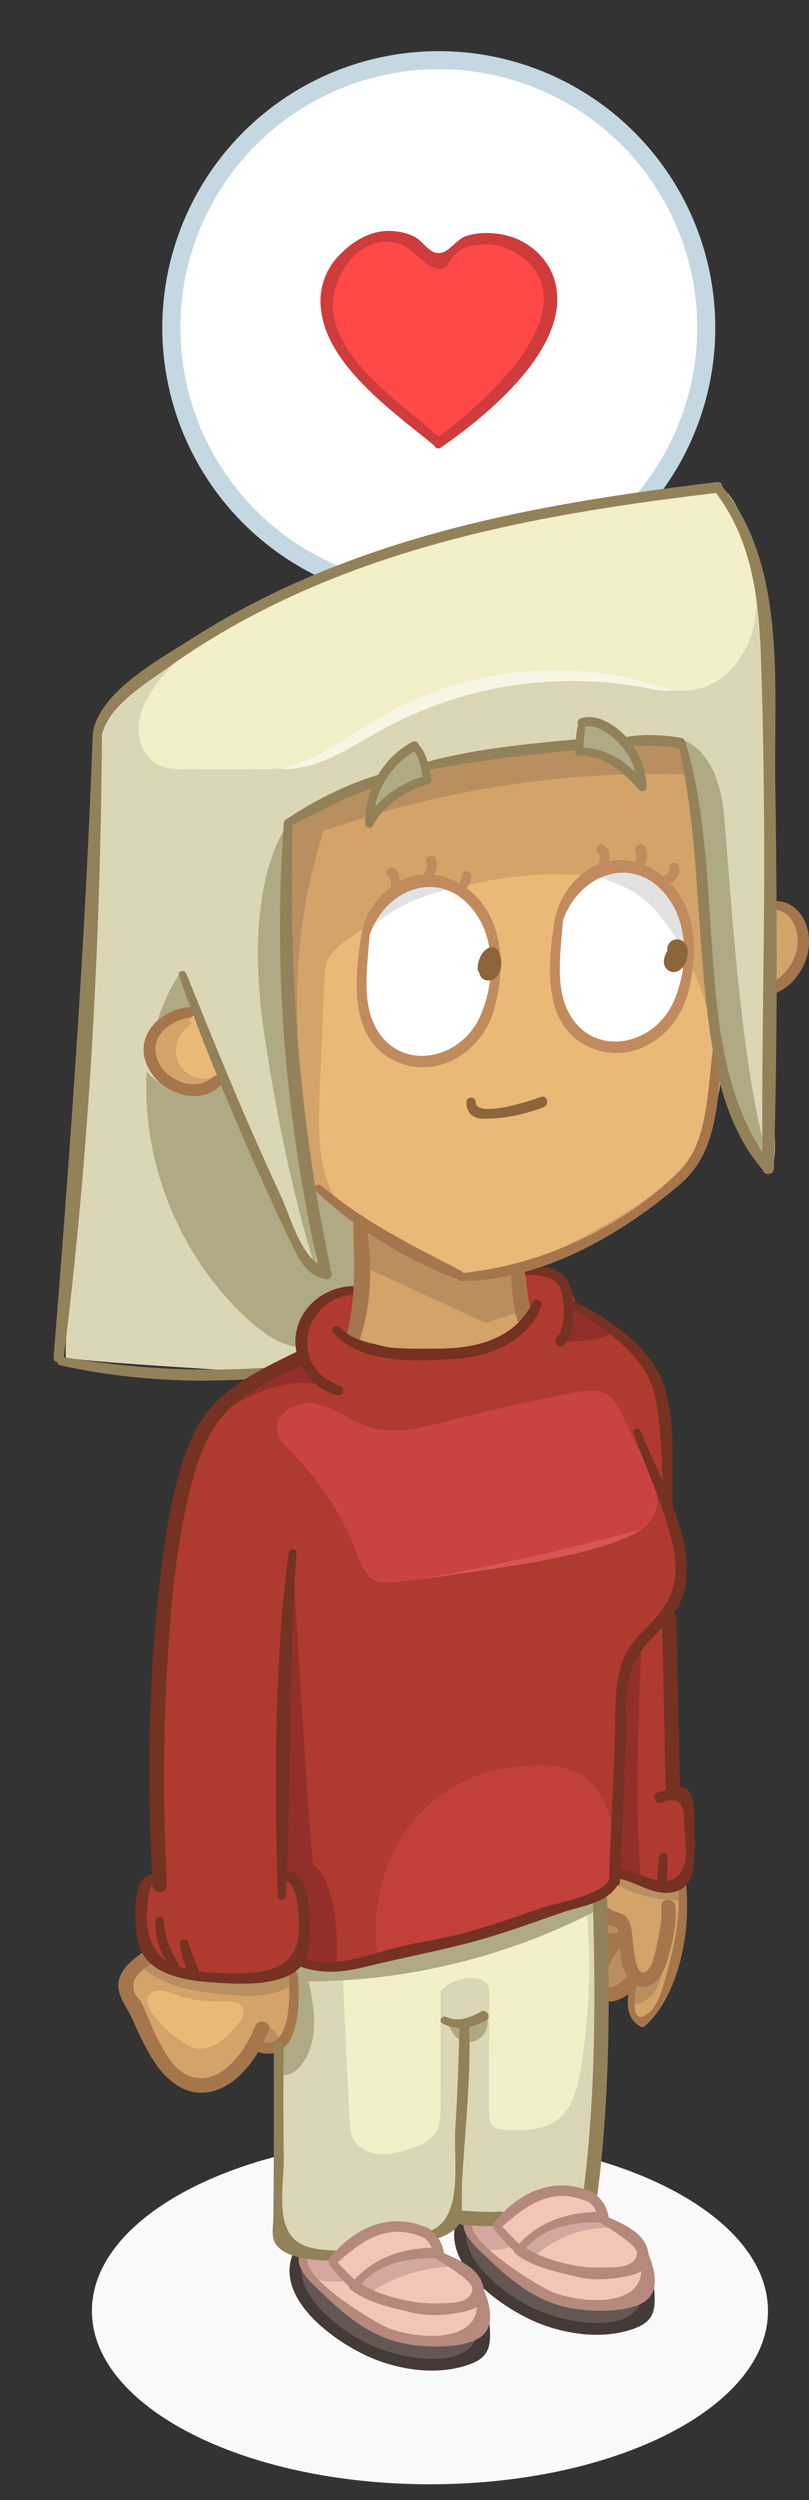 <?xml version="1.0" encoding="utf-8"?>
<!-- Generator: Adobe Illustrator 15.1.0, SVG Export Plug-In . SVG Version: 6.00 Build 0)  -->
<!DOCTYPE svg PUBLIC "-//W3C//DTD SVG 1.1//EN" "http://www.w3.org/Graphics/SVG/1.1/DTD/svg11.dtd">
<svg version="1.1" id="Layer_1" xmlns="http://www.w3.org/2000/svg" xmlns:xlink="http://www.w3.org/1999/xlink" x="0px" y="0px"
	 width="89.505px" height="276.5px" viewBox="89 121.5 89.505 276.5" enable-background="new 89 121.5 89.505 276.5"
	 xml:space="preserve">
<rect x="89" y="121.5" width="89.505" height="276.5" fill="#333333" stroke="none"/>
<g>
	<g>
		<path fill="#6B533B" d="M161.321,251.812c-13.419,4.642-26.455,12.76-37.686,21.344c-0.617,0.472-0.03,1.535,0.624,1.064
			c5.864-4.22,11.83-8.238,18.113-11.814c6.293-3.584,12.882-6.422,19.35-9.645C162.245,252.502,161.88,251.619,161.321,251.812"/>
	</g>
	<g>
		<path fill="#6B533B" d="M123.503,273.812c4.37,17.314,8.645,34.705,13.521,51.888c0.209,0.735,1.35,0.424,1.148-0.317
			c-4.686-17.232-8.59-34.726-13.781-51.816C124.22,272.998,123.357,273.232,123.503,273.812"/>
	</g>
</g>
<g>
	<g>
		<path fill="#FFFFFF" d="M167.136,157.746c0,16.342-13.248,29.59-29.589,29.59c-16.342,0-29.59-13.248-29.59-29.59
			c0-16.342,13.248-29.589,29.59-29.589C153.889,128.156,167.136,141.404,167.136,157.746"/>
	</g>
	<g>
		<circle fill="none" stroke="#C5D8E2" stroke-width="2" stroke-miterlimit="10" cx="137.546" cy="157.746" r="29.59"/>
	</g>
	<g>
		<path fill="#FF4848" d="M148.927,159.426c1.071-1.261,1.715-2.883,1.715-4.652c0-4.021-3.326-7.279-7.432-7.279
			c-2.437,0-4.599,1.149-5.955,2.924l0.737,0.212c-1.342-1.895-3.579-3.136-6.112-3.136c-4.104,0-7.432,3.258-7.432,7.279
			c0,1.763,0.64,3.38,1.706,4.64c0,0,9.743,11.053,11.391,11.053C139.372,170.467,148.927,159.426,148.927,159.426L148.927,159.426z
			"/>
	</g>
</g>
<g>
	<g>
		<path fill="#CE3C3C" d="M137.861,170.146c-3.967-3.756-10.583-7.784-11.893-13.436c-1.08-4.666,3.944-11.134,8.725-7.346
			c0.927,0.734,1.578,1.626,2.742,1.841c0.673,0.125,0.592-0.156,1.042-0.29c0.741-1.494,1.82-2.256,3.241-2.288
			c0.826-0.178,1.653-0.155,2.484,0.071c2.149,0.539,4.332,2.275,4.826,4.55c1.334,6.141-7.528,13.627-11.811,16.767
			c-0.579,0.424-0.036,1.399,0.573,0.979c4.976-3.434,14.347-11.017,12.665-18.14c-0.669-2.833-3.11-4.911-5.903-5.422
			c-1.265-0.231-2.738-0.249-3.975,0.173c-0.978,0.334-1.717,1.508-2.519,1.78c-1.505,0.509-2.052-1.109-3.204-1.705
			c-1.06-0.547-2.47-0.745-3.651-0.585c-2.513,0.337-5.07,2.48-6.048,4.771c-3.37,7.888,7.063,14.89,11.99,18.996
			C137.638,171.274,138.343,170.602,137.861,170.146"/>
	</g>
</g>
<g>
	<g>
		<path fill="#F9F9F9" d="M173.965,377.085c0,10.59-16.743,19.175-37.397,19.175c-20.654,0-37.399-8.585-37.399-19.175
			s16.745-19.174,37.399-19.174C157.222,357.911,173.965,366.495,173.965,377.085"/>
	</g>
	<g>
		<path fill="#D3A36A" d="M157.312,328.41c0,0,3.842,1.683,5.288,1.585c1.445-0.099,1.845-0.048,1.845-0.048
			s0.374,4.025-0.757,7.886c-1.131,3.862-2.037,6.528-3.612,7.464c0,0-1.946-0.723-1.167-4.596c0,0-1.289,1.431-2.779,1.451
			c-1.49,0.02-1.269-1.938,0.65-5.612l-3.429-0.733l1.09-4.128C154.442,331.68,157.51,330.784,157.312,328.41"/>
	</g>
	<g>
		<path fill="#BA8F60" d="M158.123,334.566c-0.065,1.104,0.037,2.218,0.303,3.291c0.161,0.652,0.4,1.317,0.888,1.781
			c0.489,0.465,1.286,0.658,1.849,0.288c0.564-0.37,0.694-1.124,0.845-1.784c0.196-0.867,0.51-1.707,0.931-2.488
			c0.101,1.164-0.195,2.322-0.487,3.455c-0.241,0.932-0.49,1.877-1.021,2.68c-0.532,0.798-1.409,1.434-2.369,1.417
			c0.114-0.743,0.146-1.498,0.099-2.246c-0.666,0.343-2.845,1.495-3.565,1.285c-0.854-0.246,0.112-2.028,0.155-2.916
			c0.045-0.888,0.473-1.704,0.88-2.495c0.086-0.167,0.171-0.371,0.074-0.533c-0.101-0.169-0.334-0.183-0.529-0.18
			c-0.418,0.008-0.836,0.016-1.254,0.023c-0.146,0.004-0.306,0-0.415-0.096c-0.106-0.096-0.13-0.252-0.142-0.395
			c-0.087-0.956-0.022-1.928,0.192-2.861c0.032-0.145,0.108-0.322,0.256-0.318c0.091,0.002,0.162,0.073,0.225,0.14
			c0.538,0.546,1.263,0.903,2.022,0.995c0.375,0.046,0.83,0.074,1.002,0.408C158.147,334.184,158.134,334.379,158.123,334.566"/>
	</g>
	<g>
		<path fill="#DBD7B6" d="M121.256,339.439c0,0-1.895,5.471-1.663,10.619c0.231,5.149,0.18,17.953,0.18,17.953
			s1.108,3.521,6.504,2.874c5.396-0.646,12.469-2.395,13.306-3.954c0,0,12.314,0.207,14.362-1.932
			c2.049-2.137,1.221-8.214,1.221-8.214s1.614-18.731,0.166-25.863C153.884,323.792,121.256,339.439,121.256,339.439"/>
	</g>
	<g>
		<path fill="#F2EFC9" d="M153.926,333.143l-9.329,3.428c-0.001-0.002-0.001-0.002-0.003-0.004c-0.258-0.223-0.65-0.161-0.985-0.086
			c-1.298,0.293-2.595,0.59-3.889,0.896c-1.373,0.325-2.758,0.664-4.017,1.298c-0.265,0.136-0.534,0.296-0.756,0.492l-8.036,0.31
			c0.236,5.521,0.493,11.045,0.769,16.564c0.034,0.656,0.071,1.331,0.35,1.926c0.49,1.049,1.662,1.655,2.819,1.77
			c1.157,0.113,2.312-0.191,3.42-0.545c1.105-0.351,2.273-0.81,2.9-1.775c0.557-0.859,0.574-1.943,0.574-2.967
			c-0.001-4.217-0.003-8.434-0.004-12.653c0.093-0.135,0.195-0.263,0.31-0.379c0.657-0.651,1.581-0.978,2.5-1.106
			c0.889-0.129,1.964-0.006,2.411,0.769c0.06,0.104,0.113,0.222,0.167,0.339c-0.005,4.545-0.012,9.091-0.019,13.639
			c0,0.492,0.011,1.023,0.312,1.416c0.414,0.541,1.195,0.604,1.879,0.615c1.823,0.029,3.781-0.01,5.265-1.062
			c1.773-1.26,2.35-3.586,2.701-5.723C154.19,344.635,154.413,338.857,153.926,333.143"/>
	</g>
	<g>
		<path fill="#AFAA84" d="M119.849,340.613c-0.001-0.264,0-0.543,0.136-0.768c0.178-0.301,0.538-0.433,0.871-0.541
			c10.602-3.431,21.513-5.802,32.408-8.147c0.412-0.089,0.838-0.177,1.251-0.091c0.412,0.088,0.81,0.399,0.853,0.82
			c0.062,0.598-0.554,1.016-1.089,1.288c-9.613,4.851-20.364,7.429-31.132,7.47c0.32,1.59,0.641,3.192,0.603,4.813
			c-0.037,1.621-0.464,3.28-1.494,4.534c-0.574,0.697-1.523,1.281-2.349,0.912C119.887,347.475,119.868,344.044,119.849,340.613"/>
	</g>
	<g>
		<path fill="#DBD7B6" d="M99.893,201.878c0,0-3.943,69.312-3.607,69.742c0.335,0.434,22.758,1.722,22.758,1.722
			s8.592-2.91,9.968-5.798c1.375-2.886,0.443-10.507,0.443-10.507l39.694-16.629c0,0,3.312,10.291,4.846,10.34
			c1.535,0.05,0.217-8.464,0.217-8.464s3.139-59.594-5.097-66.625c0,0-16.967,0.553-38.045,7.552
			C109.992,190.211,102.006,198.514,99.893,201.878"/>
	</g>
	<g>
		<path fill="#D3A36A" d="M121.102,212.329c0,0-1.039,12.46,0.01,23.155c1.049,10.697,2.071,17.451,2.071,17.451l5.479,4.102
			l11.355,5.707c0,0,12.231-1.477,19.015-7.049c6.784-5.572,10.199-7.695,9.324-17.504c-0.875-9.81-2.066-31.445-3.453-34.037
			c0,0-11.557-1.629-24.886,1.188C126.69,208.162,121.102,212.329,121.102,212.329"/>
	</g>
	<g>
		<path fill="#D3A36A" d="M109.923,233.452c0,0-5.448,1.313-4.24,5.172c1.208,3.856,6.024,4.317,7.312,2.437
			C114.282,239.182,109.923,233.452,109.923,233.452"/>
	</g>
	<g>
		<path fill="#D3A36A" d="M174.737,221.493v9.504c0,0,3.139-1.558,3.139-5.465S174.737,221.493,174.737,221.493"/>
	</g>
	<g>
		<path fill="#EAB978" d="M126.431,254.643c2.159,3.267,5.957,4.979,9.552,6.528c1.941,0.837,3.961,1.688,6.074,1.626
			c1.657-0.051,3.239-0.662,4.765-1.311c3.665-1.557,7.221-3.367,10.635-5.418c2.958-1.776,5.876-3.799,7.856-6.627
			c1.978-2.828,4.409-8.08,3.044-11.25c-0.694-1.615-0.542-5.34-3.137-10.264c-2.108-4.001-1.258-1.603-2.457-5.964
			c-0.139-0.506-0.311-1.022-0.665-1.411c-0.402-0.438-0.986-0.654-1.552-0.841c-10.582-3.478-24.377-0.733-33.349,5.869
			c-0.701,0.517-1.402,1.08-1.808,1.851c-0.438,0.83-0.484,1.805-0.521,2.744c-0.17,4.344-0.34,7.895-0.51,12.237
			C124.193,246.617,124.112,251.133,126.431,254.643"/>
	</g>
	<g>
		<path fill="#EAB978" d="M110.266,234.656c-0.448,0.354-0.901,0.717-1.236,1.182c-0.773,1.071-0.76,2.646,0.032,3.705
			s2.299,1.516,3.545,1.076c0.157-0.057,0.316-0.128,0.422-0.255c0.196-0.236,0.162-0.583,0.111-0.886
			c-0.22-1.306-0.548-2.593-0.982-3.843c-0.179-0.518-0.397-1.058-0.836-1.384c-0.44-0.326-1.167-0.32-1.452,0.146"/>
	</g>
	<g>
		<path fill="#BA8F60" d="M120.607,227.451c0.075-4.366,0.15-8.732,0.225-13.1c0.012-0.685-0.218-0.746,0.026-1.386
			c0.551-1.442,2.613-1.969,4.041-2.561c11.624-4.812,24.11-7.732,36.655-6.784c1.042,0.079,2.14,0.197,2.979,0.82
			c0.838,0.621,1.265,1.923,0.611,2.736c-13.041-0.46-26.162,1.459-38.525,5.635l-1.805,0.547
			c-2.337,7.264-3.305,14.966-2.837,22.58L120.607,227.451z"/>
	</g>
	<g>
		<path fill="#F2EFC9" d="M124.066,205.75c-2.336,0.797-4.856,0.811-7.325,0.814l-7.189,0.014c-0.994,0.002-2.024-0.004-2.927-0.42
			c-1.593-0.735-2.403-2.641-2.276-4.391c0.126-1.75,1.021-3.354,2.069-4.761c5.047-6.766,18.953-12.493,27.059-14.848
			c12.83-3.727,20.178-4.691,33.44-6.305c0.441-0.054,1.787-0.365,2.196-0.196c0.569,0.234,0.375,1.969,0.646,2.52
			c1.665,3.365,3.092,7.007,2.885,10.756c-0.208,3.749-2.441,7.607-6.042,8.665c-2.683,0.787-5.53-0.056-8.271-0.601
			c-9.482-1.883-19.657-0.014-27.849,5.119C128.394,203.428,126.398,204.953,124.066,205.75"/>
	</g>
	<g>
		<path fill="#AFAA84" d="M108.95,229.046c-1.125,1.703-1.995,3.575-2.572,5.533c0.832-0.63,1.837-1.026,2.875-1.134
			c0.531-0.057,1.251-0.213,1.238-0.747c-0.003-0.136-0.062-0.263-0.119-0.386c-0.49-1.047-0.979-2.092-1.47-3.142"/>
	</g>
	<g>
		<path fill="#AFAA84" d="M128.247,257.001c-0.198-0.548-0.635-0.971-1.059-1.371c-1.044-0.987-2.089-1.979-3.135-2.968
			c-0.048,2.743,0.203,5.494,0.748,8.184c-0.801,0.688-1.92-0.346-2.444-1.259c-3.488-6.08-6.473-12.448-8.913-19.019
			c-2.254,2.093-6.27,1.815-8.216-0.564c-0.556,10.303,3.775,20.764,11.452,27.656c2.078,1.865,4.889,3.564,7.521,2.63
			c2.052-0.729,3.284-2.888,3.714-5.021c0.432-2.135,0.983-3.59,1.157-5.761C129.117,258.92,128.447,257.557,128.247,257.001"/>
	</g>
	<g>
		<path fill="#AFAA84" d="M164.64,203.395c0,0,3.8,0.905,4.475,8.314c0.673,7.408,1.762,27.957,4.88,37.979
			c0,0-5.705-6.367-6.243-17.875C167.213,220.305,165.497,205.902,164.64,203.395"/>
	</g>
	<g>
		<path fill="#AFAA84" d="M121.102,212.329c0,0-5.482,5.983-2.851,23.61c2.631,17.629,5.999,26.805,5.999,26.805
			s-2.265-15.555-2.954-25.423C120.608,227.451,121.102,212.329,121.102,212.329"/>
	</g>
	<g>
		<path fill="#F7F5E4" d="M160.503,197.598c-8.838-1.723-18.209-0.592-26.385,3.184c-1.332,0.614-2.632,1.298-3.909,2.021
			c-3.187,1.803-6.499,3.928-10.155,3.742c4.308-1.102,7.896-3.982,11.78-6.148c9.49-5.292,21.294-6.239,31.508-2.528
			C162.395,197.996,161.44,197.781,160.503,197.598"/>
	</g>
	<g>
		<path fill="#AE3A30" d="M122.244,271.676c0,0-8.195,2.545-11.643,11.029c-3.447,8.482-4.217,28.684-4.2,32.639
			c0.017,3.957-0.192,13.854-0.192,13.854s-1.561,0.665-1.49,3.569c0.071,2.905,0.155,6.057,3.605,7.121
			c3.45,1.063,12.011-0.387,13.736-1.441c0,0,4.216,2.373,17.374-2.311c8.88-2.755,17.549-6.537,17.549-6.537
			s-0.414-1.463,6.476,0.651c2.514-0.427,1.528-1.825,1.85-4.858c0.584-5.515-1.854-5.715-1.854-5.715l0.004-19.906
			c0,0,0.741-4.502,0-9.793c-0.74-5.291,0.135-15.396-4.007-18.896c-4.142-3.501-6.649-5.046-6.649-5.046s-1.435-6.354-6.514-3.734
			l0.773,5.76c0,0-2.695,2.316-9.751,3.02c-7.058,0.704-9.248-1.653-9.248-1.653s1.788-3.966,1.395-5.227
			S121.759,264.438,122.244,271.676"/>
	</g>
	<g>
		<path fill="#D3A36A" d="M141.35,262.582c-1.751-0.277-3.241-1.148-4.8-1.941c-2.103-1.069-4.212-2.113-6.402-2.992
			c-0.213-0.086-0.281-0.293-0.253-0.474l-0.441-0.138l-1.391,12.393c0,0,11.783,4.547,18.999-1.367l-0.761-5.664
			C144.66,262.707,142.997,262.842,141.35,262.582"/>
	</g>
	<g>
		<polygon fill="#BA8F60" points="129.348,261.667 142.773,267.824 146.676,266.505 146.301,262.396 140.549,262.993 
			128.663,257.037 		"/>
	</g>
	<g>
		<path fill="#C94343" d="M119.653,279.768c-0.357-2.041,2.301-3.423,4.331-3c2.029,0.42,3.706,1.849,5.675,2.498
			c2.894,0.955,6.037,0.141,8.989-0.619c4.559-1.174,9.151-2.213,13.772-3.113c1.282-0.249,2.714-0.463,3.81,0.249
			c0.794,0.517,1.238,1.415,1.645,2.271l2.692,5.662c0.721,1.516,1.459,3.203,0.997,4.816c-0.685,2.395-3.528,3.312-5.959,3.855
			c-7.626,1.711-15.28,3.428-23.066,4.108c-0.661,0.058-1.352,0.104-1.965-0.15c-1.141-0.473-1.63-1.784-2.067-2.94
			c-1.601-4.23-4.104-8.12-7.293-11.329C120.547,281.404,119.815,280.697,119.653,279.768"/>
	</g>
	<g>
		<path fill="#C1403A" d="M143.669,317.302c1.194-0.278,2.417-0.411,3.641-0.491c1.985-0.131,4.085-0.094,5.814,0.895
			c2.071,1.182,3.236,3.555,3.547,5.918c0.312,2.365-0.106,4.757-0.524,7.105c-8.503,2.283-16.917,4.903-25.211,7.859
			c-0.843-4.488-0.16-9.29,2.115-13.25C135.325,321.378,139.218,318.331,143.669,317.302"/>
	</g>
	<g>
		<path fill="#932F2A" d="M126.229,275.297c0,0-3.036-1.886-7.978-0.016c-4.941,1.871-6.776,4.373-6.776,4.373
			s6.72-7.428,10.77-7.979L126.229,275.297z"/>
	</g>
	<g>
		<path fill="#932F2A" d="M151.001,269.85c0.373,0.088,4.333,0.129,5.982-1.014l-5.048-2.879L151.001,269.85z"/>
	</g>
	<g>
		<path fill="#932F2A" d="M121.377,293.828c0,0,1.881,31.913,2.277,33.843c0,0,3.038,1.711,2.575,11.456
			c0,0-3.309-0.135-3.471-0.398c-0.163-0.266,0.877-9.525-2.545-10.316C120.212,328.411,120.288,299.372,121.377,293.828"/>
	</g>
	<g>
		<path fill="#932F2A" d="M159.953,303.598c0,0-0.924,17.949,0,26.002l-2.641-1.188C157.312,328.41,156.785,305.312,159.953,303.598
			"/>
	</g>
	<g>
		<path fill="#D3A36A" d="M105.756,338.034c0,0-3.5,1.048-2.8,3.682c0.7,2.636,3.659,7.535,4.529,8.421
			c0.87,0.887,3.36,3.283,6.448,1.074c3.088-2.208,2.972-3.164,2.972-3.164s3.229,1.178,4.197-2.496
			c0.968-3.676-0.016-6.339-0.016-6.339S115.379,342.41,105.756,338.034"/>
	</g>
	<g>
		<path fill="#EAB978" d="M105.472,342.174c0.272-0.404,0.806-0.564,1.293-0.529c0.487,0.035,0.947,0.229,1.406,0.396
			c1.718,0.627,3.563,0.905,5.389,0.81c0.827-0.043,1.854-0.061,2.245,0.668c0.395,0.736-0.204,1.596-0.769,2.211
			c-0.608,0.66-1.229,1.328-1.996,1.795c-0.768,0.469-1.711,0.718-2.576,0.477c-0.394-0.111-0.753-0.316-1.098-0.537
			c-1.309-0.835-2.473-1.896-3.42-3.126C105.464,343.708,105.032,342.83,105.472,342.174"/>
	</g>
	<g>
		<path fill="#BA8F60" d="M118.134,345.738c0.042-0.043,0.089-0.082,0.145-0.102c0.061-0.021,0.127-0.016,0.191-0.007
			c0.71,0.106,1.293,0.774,1.302,1.493c0.003,0.25-0.07,0.521-0.274,0.665c-0.142,0.099-0.322,0.12-0.494,0.14
			c-0.425,0.047-0.875,0.086-1.263-0.092c-0.058-0.025-0.116-0.062-0.144-0.119c-0.03-0.061-0.017-0.133-0.003-0.199
			c0.07-0.349,0.141-0.697,0.212-1.045c0.029-0.145,0.059-0.289,0.117-0.423C117.975,345.936,118.046,345.827,118.134,345.738"/>
	</g>
	<g>
		<path fill="#BA8F60" d="M121.341,340.721c-0.007-0.332-0.014-0.668-0.021-1.002c-0.003-0.096-0.007-0.201-0.064-0.277
			c-0.107-0.146-0.326-0.121-0.5-0.078c-0.479,0.121-0.945,0.287-1.417,0.431c-2.097,0.642-4.322,0.854-6.502,0.628
			c-0.964-0.1-1.918-0.281-2.871-0.469c-1.617-0.312-3.282-0.645-4.653-1.559c-0.217,0.184-0.434,0.369-0.652,0.551
			c1.048,1.066,2.422,1.768,3.85,2.209c1.428,0.443,2.917,0.642,4.4,0.824c2.743,0.342,5.691,0.596,8.121-0.725
			c0.102-0.055,0.209-0.119,0.264-0.222C121.344,340.938,121.343,340.826,121.341,340.721"/>
	</g>
	<g>
		<path fill="#BA8F60" d="M163.897,331.703c0.224,0.01,0.498-0.014,0.594-0.217c0.046-0.098,0.037-0.211,0.025-0.316
			c-0.036-0.35-0.073-0.699-0.109-1.048c-2.072,0.302-4.238-0.083-6.079-1.079c-0.225-0.121-0.452-0.254-0.704-0.296
			c-0.252-0.04-0.542,0.032-0.681,0.248c-0.141,0.221-0.081,0.524,0.079,0.731c0.159,0.209,0.396,0.34,0.63,0.457
			C159.578,331.157,161.74,331.616,163.897,331.703"/>
	</g>
	<g>
		<path fill="#D85555" d="M135.892,296.1c8.061-1.5,16.066-3.31,23.99-5.42c-1.677,1.047-3.579,1.678-5.486,2.199
			c-4.674,1.279-9.489,1.957-14.288,2.63C138.703,295.705,137.297,295.902,135.892,296.1"/>
	</g>
	<g>
		<path fill="#AFAA84" d="M140.024,347.186c0.738,0.354,1.683,0.15,2.263-0.427c0.58-0.575,0.794-1.473,0.606-2.27
			c-1.387,0.513-2.86,0.788-4.337,0.817C138.875,346.055,139.291,346.838,140.024,347.186"/>
	</g>
	<g>
		<path fill="#635653" d="M160.395,375.316c0,0,0.888,3.062-2.218,3.406c-3.107,0.344-6.208,1.297-9.443-0.912
			c-3.234-2.209-6.502-2.384-7.542-5.892c-1.038-3.512-1.747-4.274-1.747-4.274s0.163-1.35,1.421,0.312
			c1.261,1.662,6.992,7.445,9.111,8.039C152.1,376.592,158.656,376.132,160.395,375.316"/>
	</g>
	<g>
		<path fill="#F2C5B6" d="M140.544,367.434c0,0,1.861-0.178,4.102-0.591c2.24-0.413,1.238-2.653,5.669-3.04
			c4.43-0.389,5.217,2.625,5.217,2.625s0.065,0.791,1.649,1.52c1.584,0.726,2.45,1.882,3.007,3.746
			c0.557,1.861,0.557,4.106-2.281,4.568c-2.839,0.461-4.602,0.629-7.396-0.503C147.715,374.629,141.924,371.075,140.544,367.434"/>
	</g>
	<g>
		<path fill="#635653" d="M142.179,379.275c0,0,0.888,3.062-2.218,3.406c-3.107,0.344-6.208,1.299-9.443-0.91
			c-3.234-2.211-6.502-2.385-7.542-5.893c-1.038-3.512-1.746-4.273-1.746-4.273s0.162-1.351,1.421,0.312
			c1.26,1.662,6.991,7.444,9.111,8.039C133.884,380.552,140.44,380.092,142.179,379.275"/>
	</g>
	<g>
		<path fill="#F2C5B6" d="M122.328,371.393c0,0,1.861-0.177,4.102-0.59c2.24-0.414,1.239-2.654,5.669-3.041
			c4.43-0.388,5.217,2.625,5.217,2.625s0.065,0.793,1.649,1.521c1.584,0.726,2.45,1.882,3.007,3.745
			c0.557,1.863,0.557,4.107-2.281,4.57c-2.839,0.461-4.602,0.627-7.396-0.504C129.5,378.588,123.708,375.035,122.328,371.393"/>
	</g>
	<g>
		<path fill="#D3A99F" d="M122.501,370.741c-0.162,1.204,0.6,2.472,1.741,2.895c0.501,0.185,1.046,0.216,1.582,0.224
			c0.588,0.006,1.178-0.021,1.764-0.077c0.153-0.279-0.07-0.608-0.28-0.847l-1.208-1.373c-0.096-0.107-0.194-0.22-0.321-0.289
			c-0.194-0.104-0.428-0.098-0.649-0.096C124.237,371.182,123.344,371.033,122.501,370.741"/>
	</g>
	<g>
		<path fill="#D3A99F" d="M143.446,370.352c0.594-0.025,1.185-0.117,1.759-0.274c0.144-0.04,0.299-0.095,0.373-0.222
			c0.114-0.193-0.017-0.436-0.144-0.619c-0.441-0.644-0.882-1.288-1.324-1.932c-0.088-0.129-0.179-0.261-0.308-0.349
			c-0.183-0.125-0.415-0.147-0.634-0.162c-0.694-0.055-1.388-0.108-2.081-0.163c-0.084-0.006-0.176-0.011-0.242,0.042
			c-0.078,0.06-0.089,0.169-0.089,0.267c-0.002,0.822,0.391,1.59,0.772,2.32c0.151,0.289,0.31,0.588,0.567,0.787
			C142.467,370.338,142.974,370.371,143.446,370.352"/>
	</g>
	<g>
		<path fill="#D3A99F" d="M148.353,370.891c2.347-2.127,5.602-3.217,8.756-2.928c-1.453-1.225-3.547-1.51-5.39-1.042
			c-1.841,0.468-3.452,1.608-4.794,2.954c-0.135,0.135-0.276,0.32-0.2,0.495c0.038,0.088,0.125,0.144,0.205,0.194
			c0.207,0.131,0.415,0.262,0.622,0.392c0.135,0.084,0.284,0.172,0.441,0.149C148.133,371.088,148.247,370.984,148.353,370.891"/>
	</g>
	<g>
		<path fill="#D3A99F" d="M135.776,370.749c-2.587,0.31-5.09,1.296-7.192,2.835c-0.16,0.118-0.329,0.254-0.378,0.445
			c-0.089,0.343,0.237,0.652,0.565,0.781s0.703,0.172,0.968,0.404c2.738-1.892,6.042-2.954,9.368-3.018
			c-0.28-0.643-0.845-1.152-1.512-1.369C137.013,370.645,136.384,370.676,135.776,370.749"/>
	</g>
	<g>
		<path fill="#AFAA84" d="M135.097,203.996l1.169,3.553l-6.176,3.618C130.09,211.167,130.036,205.773,135.097,203.996"/>
	</g>
	<g>
		<path fill="#AFAA84" d="M153.502,201.615l-0.451,2.787c0,0,5.043,1.772,6.104,3.076
			C159.155,207.479,159.929,202.014,153.502,201.615"/>
	</g>
	<g>
		<path fill="#FFFFFF" d="M135.058,219.018c0,0-5.068,1.188-5.662,6.535c-0.594,5.346-0.675,13.18,6.593,13.42
			c7.267,0.241,7.547-7.24,7.703-9.687C143.85,226.84,143.194,218.424,135.058,219.018"/>
	</g>
	<g>
		<path fill="#FFFFFF" d="M157.46,217.264c0,0-7.134,0.072-7.006,10.467c0.127,10.396,7.647,10.904,11.006,8.211
			c3.358-2.693,4.169-10.026,3.179-12.731C163.649,220.504,161.17,217.391,157.46,217.264"/>
	</g>
	<g>
		<path fill="#E2E2E2" d="M130.089,224.002c0,0,3.662-3.301,8.876-4.158C138.965,219.844,133.686,216.28,130.089,224.002"/>
	</g>
	<g>
		<path fill="#E2E2E2" d="M161.174,221.829c1.491,1.612,3.026,3.653,3.747,5.903c0.159-1.588,0.146-3.437-0.436-4.92
			c-1.297-3.299-4.707-6.742-9.965-4.459C154.52,218.354,158.749,219.193,161.174,221.829"/>
	</g>
</g>
<g>
	<g>
		<path fill="#443A38" d="M142.085,378.225c0.012,6.071-8.814,4.152-12.075,2.639c-3.188-1.48-8.958-5.598-7.444-9.858
			c0.219-0.616-0.792-1.055-1.068-0.45c-2.388,5.236,4.957,10.35,9.116,11.94c2.911,1.114,6.357,1.597,9.406,0.792
			c3.078-0.812,3.427-1.995,3.104-5.062C143.055,377.573,142.083,377.54,142.085,378.225"/>
	</g>
	<g>
		<path fill="#C18B5D" d="M162.665,219.201c0.963,0.047,1.753-0.986,1.477-1.905c-0.176-0.581-1.084-0.485-1.076,0.146
			c0.004,0.394-0.127,0.74-0.517,0.904C162.113,218.53,162.143,219.177,162.665,219.201"/>
	</g>
	<g>
		<path fill="#C18B5D" d="M156.039,217.307c0.617-0.639,0.482-1.815-0.234-2.32c-0.512-0.359-1.125,0.443-0.667,0.863
			c0.235,0.217,0.349,0.603,0.16,0.885C154.997,217.184,155.669,217.688,156.039,217.307"/>
	</g>
	<g>
		<path fill="#C18B5D" d="M160.081,217.314c0.597-0.479,0.698-1.701,0.193-2.265c-0.393-0.436-1.129,0.022-0.97,0.565
			c0.089,0.306,0.206,0.826,0.015,1.111C158.989,217.221,159.683,217.635,160.081,217.314"/>
	</g>
	<g>
		<path fill="#C18B5D" d="M140.514,219.84c0.337-0.385,0.692-0.951,0.64-1.486c-0.068-0.684-1.022-0.696-1.075,0
			c-0.024,0.332-0.121,0.64-0.292,0.927C139.521,219.721,140.161,220.243,140.514,219.84"/>
	</g>
	<g>
		<path fill="#C18B5D" d="M136.781,218.549c0.474-0.518,0.738-1.488,0.377-2.127c-0.354-0.625-1.339-0.053-0.965,0.564
			c0.112,0.186,0.04,0.678-0.111,0.863C135.689,218.333,136.343,219.025,136.781,218.549"/>
	</g>
	<g>
		<path fill="#C18B5D" d="M133.25,219.549c0.099-0.658-0.014-1.436-0.495-1.933c-0.528-0.544-1.391,0.341-0.824,0.823
			c0.256,0.221,0.339,0.649,0.328,0.976C132.237,219.971,133.164,220.119,133.25,219.549"/>
	</g>
	<g>
		<path fill="#B5897C" d="M141.16,374.057c2.798,6.506-5.048,6.459-9.07,4.981c-1.562-0.573-10.068-5.789-9.003-7.897
			c0.273-0.543-0.509-1.014-0.823-0.479c-0.997,1.688,1.685,3.768,2.721,4.775c2.592,2.529,5.392,4.664,9.044,5.322
			c2.045,0.368,6.697,0.608,8.424-1.015c1.597-1.502,0.375-4.626-0.496-6.154C141.655,373.061,140.932,373.525,141.16,374.057"/>
	</g>
	<g>
		<path fill="#443A38" d="M160.3,374.266c0.013,6.07-8.814,4.151-12.075,2.637c-3.188-1.479-8.958-5.596-7.443-9.857
			c0.22-0.617-0.793-1.055-1.069-0.449c-2.387,5.235,4.957,10.348,9.116,11.939c2.911,1.113,6.357,1.597,9.406,0.792
			c3.078-0.813,3.427-1.995,3.104-5.062C161.271,373.613,160.299,373.58,160.3,374.266"/>
	</g>
	<g>
		<path fill="#B5897C" d="M159.375,370.096c2.798,6.508-5.049,6.461-9.071,4.982c-1.561-0.573-10.067-5.789-9.003-7.896
			c0.274-0.543-0.509-1.015-0.823-0.479c-0.998,1.688,1.685,3.769,2.721,4.776c2.592,2.528,5.391,4.664,9.044,5.321
			c2.045,0.368,6.696,0.608,8.424-1.015c1.597-1.502,0.375-4.626-0.497-6.154C159.871,369.1,159.148,369.564,159.375,370.096"/>
	</g>
	<g>
		<path fill="#A5764C" d="M155.296,333.7c0.379,0.313,0.743,0.608,1.211,0.778c0.191,0.07,0.784,0.28,0.602,0.096
			c0.628,0.633,0.413,2.615,0.555,3.459c0.243,1.438,1.226,3.734,3.108,3.104c1.409-0.472,1.967-2.406,2.309-3.673
			c0.431-1.593,0.796-3.42,0.665-5.079c-0.08-1.011-1.665-1.019-1.584,0c0.098,1.235-0.131,2.541-0.389,3.746
			c-0.164,0.766-0.562,3.268-1.495,3.499c-1.198,0.3-1.24-3.946-1.41-4.718c-0.121-0.543-0.283-1.174-0.739-1.536
			c-0.523-0.413-1.167-0.347-1.712-0.795C155.636,331.938,154.509,333.051,155.296,333.7"/>
	</g>
	<g>
		<path fill="#A5764C" d="M158.765,340.579c-0.389,1.973-0.747,3.989,1.107,5.065c0.162,0.094,0.355,0.06,0.49-0.062
			c4.043-3.689,5.193-11.312,4.444-16.482c-0.069-0.479-0.908-0.373-0.85,0.113c0.407,3.403-0.153,6.725-1.048,10.014
			c-0.422,1.547-0.979,4.209-2.404,5.121c-1.854,1.187-1.214-2.559-1.032-3.572C159.557,340.314,158.856,340.111,158.765,340.579"/>
	</g>
	<g>
		<path fill="#A5764C" d="M156.402,338.842c0.37-0.83,0.846-1.595,1.457-2.268c0.554-0.609,0.002-1.467-0.77-1.324
			c-0.492,0.09-0.995,0.105-1.487,0.195c-1.001,0.187-0.578,1.714,0.42,1.529c0.492-0.092,0.995-0.106,1.488-0.197
			c-0.257-0.439-0.514-0.883-0.771-1.323c-0.701,0.772-1.279,1.634-1.706,2.59c-0.174,0.39-0.114,0.851,0.284,1.083
			C155.657,339.323,156.227,339.234,156.402,338.842"/>
	</g>
	<g>
		<path fill="#A5764C" d="M158.35,340.143c-0.5,0.465-1.478,1.461-2.246,1.086c-0.913-0.442-1.717,0.922-0.799,1.369
			c1.582,0.771,3.025-0.274,4.165-1.337C160.218,340.564,159.096,339.448,158.35,340.143"/>
	</g>
	<g>
		<path fill="#A5764C" d="M120.978,339.912c0.059,2.062,0.363,8.425-3.163,7.432c-0.713-0.201-1.012,0.896-0.305,1.105
			c4.779,1.414,4.705-5.709,4.441-8.537C121.895,339.3,120.959,339.275,120.978,339.912"/>
	</g>
	<g>
		<path fill="#A5764C" d="M117.216,345.625c-0.992,2.557-3.664,6.505-6.93,5.596c-2.058-0.572-3.17-2.891-4.048-4.639
			c-0.587-1.169-0.998-2.425-1.601-3.577c-0.21-0.403-0.67-0.784-0.791-1.226c-0.454-1.652,0.952-2.451,2.189-3.262
			c0.849-0.557,0.056-1.931-0.799-1.369c-1.796,1.179-3.84,2.724-2.919,5.094c0.322,0.826,0.885,1.605,1.249,2.41
			c0.698,1.539,1.403,3.134,2.303,4.57c1.358,2.166,3.454,4.141,6.223,3.662c3.239-0.56,5.559-4.023,6.651-6.839
			C119.112,345.096,117.581,344.686,117.216,345.625"/>
	</g>
	<g>
		<path fill="#753121" d="M128.259,263.736c-3.059-0.012-5.954,2.051-6.496,5.164c-0.531,3.054,1.563,6.162,4.53,6.912
			c0.691,0.176,0.958-0.832,0.292-1.061c-5.768-1.963-4.156-9.758,1.673-10.083C128.854,264.636,128.864,263.74,128.259,263.736"/>
	</g>
	<g>
		<path fill="#A5764C" d="M128.093,256.561c0.035,4.282,0.377,8.467-0.777,12.659c-0.268,0.974,1.177,1.354,1.498,0.413
			c1.393-4.097,1.407-9.033,0.593-13.252C129.261,255.633,128.087,255.818,128.093,256.561"/>
	</g>
	<g>
		<path fill="#753121" d="M146.393,262.68c1.129-0.352,3.3-0.225,4.169,0.666c1.095,1.125,1.102,4.969,0.039,6.103
			c-0.498,0.532,0.282,1.319,0.802,0.803c0.906-0.901,1.015-2.065,1.014-3.292c-0.003-1.329-0.006-3.084-0.882-4.184
			c-1.136-1.428-3.9-1.469-5.443-0.811C145.681,262.139,145.975,262.811,146.393,262.68"/>
	</g>
	<g>
		<path fill="#A5764C" d="M109.923,232.881c-3.096,0.287-6.038,3.01-4.716,6.314c1.216,3.041,5.739,4.889,8.231,2.309
			c0.562-0.582-0.294-1.432-0.885-0.886c-1.948,1.8-5.372,0.333-6.177-2.004c-0.882-2.565,1.471-4.229,3.699-4.61
			C110.703,233.896,110.565,232.82,109.923,232.881"/>
	</g>
	<g>
		<path fill="#A5764C" d="M174.474,222.09c2.29,0.068,3.067,2.516,2.674,4.432c-0.33,1.604-1.303,2.776-2.653,3.662
			c-0.651,0.426-0.084,1.396,0.61,1.043c2.196-1.115,3.576-3.611,3.382-6.069c-0.17-2.148-1.671-4.248-4.013-3.976
			C173.906,221.247,173.874,222.072,174.474,222.09"/>
	</g>
	<g>
		<path fill="#A5764C" d="M123.948,253.236c4.466,4.207,9.918,7.592,15.672,9.738c0.54,0.202,0.902-0.666,0.392-0.93
			c-5.51-2.844-10.671-5.361-15.46-9.413C124.137,252.282,123.542,252.854,123.948,253.236"/>
	</g>
	<g>
		<path fill="#A5764C" d="M140.018,263.182c8.884-0.048,17.523-5.004,24.136-10.621c4.535-3.854,4.071-9.604,4.897-15.086
			c0.112-0.744-1.03-1.06-1.136-0.313c-0.625,4.45-0.506,10.681-3.739,13.869c-6.382,6.296-15.305,10.426-24.159,11.276
			C139.468,262.357,139.444,263.186,140.018,263.182"/>
	</g>
	<g>
		<path fill="#93815A" d="M100.268,202.871c0.619-3.25,4.92-5.802,7.361-7.559c2.186-1.571,4.459-3.021,6.797-4.357
			c5.234-2.993,10.786-5.404,16.491-7.345c12.105-4.119,24.782-6.101,37.44-7.607c0.752-0.089,0.76-1.283,0-1.191
			c-14.092,1.696-28.249,3.946-41.562,9.047c-5.716,2.191-11.256,4.871-16.416,8.178c-3.631,2.327-10.423,5.944-11.113,10.558
			C99.169,203.242,100.141,203.537,100.268,202.871"/>
	</g>
	<g>
		<path fill="#93815A" d="M99.253,203.014c-0.847,22.945-2.488,45.728-4.322,68.606c-0.059,0.729,1.034,0.698,1.122,0
			c2.832-22.654,4.055-45.784,4.227-68.606C100.285,202.352,99.278,202.354,99.253,203.014"/>
	</g>
	<g>
		<path fill="#93815A" d="M95.701,272.516c7.396,1.623,15.01,2.036,22.55,1.392c0.717-0.062,0.731-1.177,0-1.132
			c-7.542,0.498-14.836,0.056-22.294-1.187C95.357,271.49,95.087,272.381,95.701,272.516"/>
	</g>
	<g>
		<path fill="#93815A" d="M168.01,175.753c4.098,5.23,4.93,11.697,5.165,18.139c0.228,6.213,0.317,12.428,0.36,18.645
			c0.091,12.734-0.316,25.479-0.167,38.211c0.01,0.807,1.229,0.807,1.251,0c0.412-14.216,0.368-28.499,0.153-42.719
			c-0.161-10.637,1.332-24.243-6.071-32.968C168.289,174.574,167.629,175.269,168.01,175.753"/>
	</g>
	<g>
		<path fill="#93815A" d="M164.03,203.798c2.126,9.04,2.026,18.272,2.986,27.458c0.71,6.807,1.831,14.611,6.589,19.881
			c0.487,0.537,1.202-0.234,0.778-0.777c-5.404-6.926-6.08-16.358-6.659-24.811c-0.506-7.393-0.784-14.82-2.88-21.975
			C164.69,203.051,163.905,203.27,164.03,203.798"/>
	</g>
	<g>
		<path fill="#93815A" d="M158.01,203.936c2.029,0.076,4.012-0.02,6.027,0.313c0.749,0.124,1.071-1.024,0.315-1.147
			c-2.168-0.359-4.291-0.429-6.461-0.043C157.379,203.148,157.528,203.916,158.01,203.936"/>
	</g>
	<g>
		<path fill="#93815A" d="M136.107,206.723c5.512-1.072,11.063-1.752,16.652-2.258c0.757-0.068,0.764-1.261,0-1.191
			c-5.689,0.516-11.37,1.059-16.89,2.588C135.311,206.016,135.549,206.83,136.107,206.723"/>
	</g>
	<g>
		<path fill="#93815A" d="M121.13,212.889c3.249-1.652,6.361-3.395,9.854-4.5c0.728-0.229,0.417-1.381-0.316-1.147
			c-3.597,1.138-6.86,2.776-9.989,4.879C120.203,212.438,120.616,213.15,121.13,212.889"/>
	</g>
	<g>
		<path fill="#93815A" d="M120.408,212.504c-1.249,16.456,0.246,33.245,3.875,49.332c0.181,0.805,1.401,0.463,1.232-0.34
			c-3.421-16.223-4.604-32.439-4.115-48.992C121.419,211.859,120.456,211.875,120.408,212.504"/>
	</g>
	<g>
		<path fill="#93815A" d="M108.797,229.396c2.345,6.651,5.021,13.189,7.857,19.647c1.408,3.207,2.842,6.412,4.376,9.562
			c0.986,2.022,1.676,3.805,3.948,4.371c0.736,0.184,1.048-0.942,0.313-1.137c-2.871-0.754-4.07-5.572-5.151-7.912
			c-1.155-2.501-2.283-5.013-3.388-7.533c-2.495-5.695-4.814-11.461-7.15-17.222C109.406,228.689,108.615,228.881,108.797,229.396"
			/>
	</g>
	<g>
		<path fill="#C18B5D" d="M128.999,224.73c-0.764,4.821-1.544,11.879,3.978,14.226c4.604,1.958,9.343-1.226,10.66-5.72
			c1.449-4.941,1.104-11.156-3.816-14.028c-4.792-2.798-9.79,0.631-10.816,5.522c-0.12,0.568,0.684,0.791,0.869,0.24
			c1.78-5.294,8.038-7.666,11.747-2.47c2.266,3.174,2.054,8.013,0.47,11.474c-2.314,5.057-9.423,6.176-11.828,0.528
			c-1.205-2.829-0.561-6.668-0.368-9.651C129.928,224.346,129.079,224.219,128.999,224.73"/>
	</g>
	<g>
		<path fill="#C18B5D" d="M150.382,223.146c-0.764,4.821-1.543,11.879,3.979,14.226c4.604,1.958,9.343-1.226,10.66-5.72
			c1.449-4.941,1.104-11.156-3.816-14.028c-4.792-2.798-9.79,0.631-10.816,5.522c-0.119,0.568,0.684,0.791,0.87,0.24
			c1.779-5.294,8.037-7.666,11.747-2.47c2.266,3.174,2.054,8.013,0.47,11.474c-2.314,5.057-9.423,6.176-11.827,0.528
			c-1.205-2.829-0.562-6.668-0.368-9.651C151.312,222.762,150.462,222.635,150.382,223.146"/>
	</g>
	<g>
		<path fill="#8E643A" d="M140.61,243.387c-0.043,1.144,0.695,1.816,1.751,1.838c2.319,0.045,4.634-0.438,6.786-1.276
			c0.69-0.269,0.398-1.39-0.309-1.122c-1.015,0.382-7.221,2.415-7.21,0.562C141.632,242.729,140.635,242.732,140.61,243.387"/>
	</g>
	<g>
		<path fill="#A5764C" d="M145.494,262.302c0.21,1.726,0.208,3.558,0.746,5.224c0.334,1.039,1.971,0.602,1.646-0.455
			c-0.492-1.598-0.544-3.336-0.83-4.979C146.905,261.219,145.386,261.409,145.494,262.302"/>
	</g>
	<g>
		<path fill="#753121" d="M125.905,268.936c3.128,3.502,9.459,3.142,13.729,2.836c3.824-0.272,7.902-2.088,9.267-5.862
			c0.2-0.556-0.709-0.947-0.962-0.406c-1.878,4.021-6.161,5.133-10.31,5.146c-3.654,0.014-8.261,0.319-11.078-2.359
			C126.123,267.88,125.515,268.499,125.905,268.936"/>
	</g>
	<g>
		<path fill="#753121" d="M122.054,270.889c-4.696,2.303-9.562,4.481-11.782,9.518c-2.142,4.855-2.921,10.41-3.552,15.637
			c-1.35,11.191-1.442,22.708-0.851,33.953c0.053,1.014,1.638,1.021,1.584,0c-0.521-9.932-0.389-19.98,0.443-29.891
			c0.435-5.174,1.134-10.432,2.561-15.433c1.075-3.772,2.438-6.61,5.752-8.852c2.083-1.41,4.392-2.462,6.644-3.563
			C123.77,271.809,122.968,270.441,122.054,270.889"/>
	</g>
	<g>
		<path fill="#753121" d="M159.097,280.003c1.44,4.048,3.358,8.144,4.339,12.333c0.832,3.555,0.029,6.18-2.454,8.729
			c-1.18,1.211-2.225,2.127-2.914,3.718c-1.282,2.963-0.931,6.737-1.064,9.874c-0.212,4.979-0.444,9.962-0.625,14.943
			c-0.029,0.779,1.171,0.774,1.208,0c0.237-4.979,0.422-9.964,0.629-14.943c0.108-2.611-0.094-5.647,0.571-8.193
			c0.732-2.794,2.92-4.062,4.554-6.186c4.438-5.769-1.243-14.863-3.455-20.492C159.699,279.304,158.917,279.498,159.097,280.003"/>
	</g>
	<g>
		<path fill="#753121" d="M151.75,265.896c3.927,2.379,8.846,5.43,9.774,10.242c0.789,4.086,0.671,8.518,0.984,12.668
			c0.046,0.605,0.987,0.616,0.955,0c-0.247-4.602,0.558-11.14-1.538-15.346c-1.844-3.697-6.185-6.525-9.806-8.2
			C151.698,265.066,151.337,265.646,151.75,265.896"/>
	</g>
	<g>
		<path fill="#753121" d="M162.243,300.495c0.158,6.46,0.268,12.923,0.426,19.383c0.024,1.017,1.608,1.021,1.584,0
			c-0.158-6.46-0.268-12.921-0.426-19.383C163.803,299.479,162.219,299.473,162.243,300.495"/>
	</g>
	<g>
		<path fill="#753121" d="M106.327,328.771c-3.074-0.478-2.441,6.147-1.991,7.752c1.067,3.797,6.124,4.133,9.407,4.313
			c2.875,0.16,8.489,0.271,9.304-3.343c0.395-1.746,0.271-5.65-0.347-7.338c-0.426-1.168-0.848-1.59-2.078-1.692
			c-0.698-0.06-0.698,1.038,0,1.091c1.469,0.114,1.542,5.182,1.427,6.098c-0.473,3.718-3.895,4.093-7.043,4.104
			c-2.02,0.007-4.353-0.096-6.265-0.743c-2.399-0.81-3.167-2.57-3.462-4.649c-0.116-0.821,0.008-4.749,0.931-4.726
			C106.693,329.65,106.827,328.848,106.327,328.771"/>
	</g>
	<g>
		<path fill="#753121" d="M120.95,293.268c-1.654,12.433-1.56,25.396-1.217,37.912c0.016,0.576,0.863,0.571,0.892,0
			c0.649-12.648,0.269-25.269,1.178-37.912C121.843,292.709,121.021,292.739,120.95,293.268"/>
	</g>
	<g>
		<path fill="#753121" d="M106.185,333.957c-0.052,1.934,0.54,3.706,1.848,5.129c0.316,0.346,0.889-0.1,0.646-0.498
			c-0.861-1.417-1.451-2.971-1.571-4.631C107.065,333.369,106.201,333.355,106.185,333.957"/>
	</g>
	<g>
		<path fill="#753121" d="M108.914,336.434c0.129,1.252,0.488,2.687,1.215,3.73c0.327,0.471,1.25,0.193,1.002-0.422
			c-0.466-1.157-0.969-2.221-1.298-3.434C109.698,335.818,108.857,335.896,108.914,336.434"/>
	</g>
	<g>
		<path fill="#753121" d="M157.176,329.221c2.015,0.281,3.929,1.877,6.019,1.598c1.754-0.234,2.355-1.397,2.559-3.014
			c0.178-1.412,0.139-2.896,0.084-4.312c-0.038-0.996,0.058-2.388-0.317-3.33c-0.68-1.708-2.353-0.821-3.709-0.433
			c-0.732,0.213-0.419,1.359,0.316,1.145c1.027-0.301,1.676-0.8,2.413,0.66c0.244,0.482,0.12,1.434,0.149,1.958
			c0.068,1.208,0.414,3.151,0.011,4.312c-1.234,3.553-4.916,0.565-7.389,0.404C156.741,328.172,156.597,329.141,157.176,329.221"/>
	</g>
	<g>
		<path fill="#753121" d="M161.938,326.827c-0.075,1.06-0.221,2.108-0.301,3.165c-0.044,0.568,0.872,0.689,0.996,0.135
			c0.236-1.052,0.255-2.227,0.163-3.3C162.749,326.281,161.979,326.273,161.938,326.827"/>
	</g>
	<g>
		<path fill="#93815A" d="M144.354,366.104c-1.402,0.069-2.787,0-4.184-0.115c-1.017-0.086-1.011,1.498,0,1.584
			c1.397,0.115,2.782,0.186,4.184,0.115C145.368,367.635,145.375,366.051,144.354,366.104"/>
	</g>
	<g>
		<path fill="#93815A" d="M154.589,331.564c0.312,10.879,0.32,21.67-1.055,32.485c-0.128,1.009,1.457,1,1.584,0
			c1.375-10.815,1.367-21.606,1.055-32.485C156.144,330.548,154.56,330.543,154.589,331.564"/>
	</g>
	<g>
		<path fill="#753121" d="M121.934,338.907c2.555,0.97,4.906,0.761,7.523,0.114c3.667-0.902,7.381-1.612,11.038-2.543
			c3.596-0.914,7.086-2.199,10.586-3.42c2.029-0.709,4.989-1.029,6.193-2.985c0.368-0.601-0.542-1.109-0.931-0.548
			c-1.154,1.671-5.776,2.422-7.597,3.058c-2.833,0.99-5.665,1.985-8.568,2.749c-2.602,0.684-5.271,1.004-7.864,1.717
			c-3.392,0.936-6.612,2.189-10.125,0.938C121.604,337.773,121.365,338.691,121.934,338.907"/>
	</g>
	<g>
		<path fill="#93815A" d="M126.396,370.423c-3.104-0.122-5.415-0.39-6.032-3.767c-0.362-1.977,0.052-4.438,0.027-6.454
			c-0.05-4.085-0.041-8.164-0.018-12.252c0.004-0.696-1.085-0.698-1.082,0c0.019,6.235,0.022,12.469-0.046,18.706
			c-0.014,1.359-0.391,2.547,0.63,3.465c1.518,1.361,4.605,1.41,6.521,1.389C127.099,371.501,127.095,370.45,126.396,370.423"/>
	</g>
	<g>
		<path fill="#93815A" d="M139.83,345.623c-0.087,3.784-0.219,7.57-0.462,11.35c-0.217,3.395,1.016,9.996-2.931,11.316
			c-0.658,0.22-0.372,1.271,0.289,1.045c4.315-1.496,3.138-2.325,3.414-6.881c0.337-5.598,0.961-11.219,0.779-16.83
			C140.895,344.926,139.846,344.921,139.83,345.623"/>
	</g>
	<g>
		<path fill="#93815A" d="M137.95,345.292c1.676,0.866,3.236,0.526,4.831-0.353c0.626-0.346,0.07-1.295-0.56-0.957
			c-1.24,0.664-2.482,1.199-3.849,0.588C137.892,344.354,137.464,345.04,137.95,345.292"/>
	</g>
	<g>
		<path fill="#B5897C" d="M144.317,367.986c2.883-2.58,5.7-4.741,9.748-2.965c0.679,0.299,1.279-0.688,0.591-1.008
			c-4.226-1.962-8.254-0.128-10.994,3.317C143.297,367.791,143.864,368.393,144.317,367.986"/>
	</g>
	<g>
		<path fill="#B5897C" d="M143.769,368.195c0.73,0.89,1.483,1.712,2.332,2.488c0.242,0.221,0.568,0.159,0.751-0.097
			c2.007-2.832,5.666-3.378,8.892-3.278c0.4,0.012,0.657-0.391,0.573-0.754c-0.268-1.154-0.731-1.815-1.668-2.529
			c-0.511-0.389-1.189,0.482-0.69,0.896c0.683,0.436,1.087,1.086,1.211,1.95c0.191-0.252,0.382-0.501,0.574-0.753
			c-3.847,0.003-7.054,0.972-9.643,3.891h0.675c-0.82-0.791-1.62-1.591-2.382-2.438
			C144.009,367.145,143.415,367.766,143.769,368.195"/>
	</g>
	<g>
		<path fill="#B5897C" d="M155.686,367.521c0.864,0.512,3.912,2.338,3.793,3.235c-0.229,1.716-2.783,1.499-4.025,1.54
			c-2.612,0.09-6.617-0.9-8.715-2.464c-0.535-0.397-1.25,0.517-0.719,0.933c1.902,1.487,4.477,1.979,6.789,2.545
			c1.862,0.459,4.082,0.299,5.94-0.146c1.522-0.364,2.308-1.112,1.937-2.741c-0.467-2.044-2.779-2.974-4.503-3.751
			C155.617,366.416,155.129,367.191,155.686,367.521"/>
	</g>
	<g>
		<path fill="#B5897C" d="M126.102,371.945c2.882-2.579,5.699-4.74,9.748-2.963c0.679,0.299,1.279-0.689,0.591-1.01
			c-4.226-1.961-8.254-0.127-10.994,3.318C125.081,371.751,125.648,372.354,126.102,371.945"/>
	</g>
	<g>
		<path fill="#B5897C" d="M125.554,372.156c0.73,0.889,1.483,1.711,2.332,2.486c0.242,0.223,0.569,0.159,0.751-0.096
			c2.007-2.832,5.667-3.378,8.891-3.279c0.401,0.014,0.658-0.39,0.573-0.752c-0.268-1.156-0.73-1.816-1.668-2.529
			c-0.511-0.389-1.189,0.481-0.69,0.896c0.684,0.435,1.087,1.086,1.211,1.95c0.191-0.252,0.383-0.501,0.574-0.753
			c-3.847,0.003-7.054,0.972-9.642,3.892h0.676c-0.82-0.791-1.62-1.592-2.382-2.438
			C125.793,371.104,125.199,371.725,125.554,372.156"/>
	</g>
	<g>
		<path fill="#B5897C" d="M137.47,371.48c0.864,0.512,3.912,2.338,3.793,3.235c-0.229,1.716-2.783,1.499-4.024,1.54
			c-2.613,0.09-6.618-0.9-8.716-2.464c-0.535-0.397-1.25,0.517-0.719,0.933c1.902,1.487,4.476,1.979,6.789,2.545
			c1.863,0.459,4.082,0.299,5.94-0.146c1.522-0.363,2.308-1.111,1.937-2.74c-0.467-2.044-2.779-2.974-4.503-3.752
			C137.401,370.376,136.914,371.15,137.47,371.48"/>
	</g>
	<g>
		<path fill="#93815A" d="M152.991,201.312c-0.207,1.097-0.342,2.207-0.391,3.32c-0.01,0.244,0.215,0.449,0.451,0.449
			c2.822,0.01,4.909,1.729,6.641,3.779c0.274,0.326,0.892,0.068,0.859-0.355c-0.155-2.013-0.825-3.915-2.197-5.429
			c-1.209-1.334-3.244-2.726-5.108-2.13c-0.596,0.188-0.354,1.096,0.259,0.941c1.659-0.422,3.51,1.172,4.447,2.364
			c0.971,1.233,1.54,2.681,1.592,4.252c0.288-0.118,0.573-0.235,0.86-0.354c-1.835-2.317-4.311-4.021-7.353-3.969
			c0.149,0.149,0.299,0.301,0.449,0.45c0.045-1.075,0.21-2.143,0.274-3.215C153.801,200.975,153.075,200.867,152.991,201.312"/>
	</g>
	<g>
		<path fill="#93815A" d="M134.571,204.284c0.935,0.946,1.003,2.364,1.291,3.595c0.109-0.193,0.219-0.386,0.329-0.578
			c-2.55,0.568-5.626,2.621-6.734,5.055c0.288,0.08,0.578,0.156,0.866,0.234c-0.039-3.417,1.838-6.49,4.794-8.154
			c0.57-0.321,0.06-1.196-0.514-0.879c-3.327,1.842-5.223,5.258-5.21,9.033c0.001,0.438,0.662,0.668,0.866,0.236
			c1.019-2.161,3.909-4.053,6.182-4.619c0.25-0.062,0.391-0.337,0.329-0.578c-0.365-1.402-0.502-2.895-1.62-3.922
			C134.762,203.354,134.199,203.908,134.571,204.284"/>
	</g>
	<g>
		<path fill="#8E643A" d="M163.241,227.036c-0.108,0.222-0.217,0.452-0.231,0.698c-0.013,0.246,0.091,0.517,0.313,0.625
			c0.2,0.097,0.449,0.037,0.624-0.101c0.173-0.138,0.282-0.341,0.358-0.55c0.088-0.24,0.138-0.494,0.15-0.749
			c0.014-0.298-0.043-0.632-0.281-0.812c-0.237-0.182-0.676-0.062-0.686,0.235"/>
	</g>
	<g>
		<path fill="#8E643A" d="M162.768,226.76c-0.37,0.676-0.554,1.656,0.255,2.114c0.855,0.483,1.637-0.322,1.897-1.073
			c0.25-0.723,0.307-1.796-0.449-2.248c-0.726-0.433-1.555,0.03-1.645,0.833c-0.084,0.75,1.123,0.89,1.301,0.177
			c-0.039,0.052-0.078,0.102-0.116,0.15c-0.059,0.037-0.112,0.033-0.163-0.011c-0.074-0.056-0.094-0.056-0.06,0.004
			c0.014,0.024,0.023,0.053,0.026,0.081c-0.029,0.245,0.008,0.441-0.078,0.688c-0.038,0.112-0.179,0.31-0.14,0.354
			c-0.104-0.114,0.126-0.532,0.171-0.646C164.006,226.604,163.062,226.223,162.768,226.76"/>
	</g>
	<g>
		<path fill="#8E643A" d="M142.643,228.669c-0.181,0.177-0.104,0.519,0.114,0.647c0.218,0.127,0.512,0.065,0.704-0.099
			c0.193-0.163,0.3-0.407,0.357-0.653c0.113-0.479,0.062-0.994-0.143-1.44c-0.049-0.108-0.128-0.228-0.247-0.229
			c-0.082-0.002-0.154,0.054-0.214,0.108c-0.463,0.429-0.703,1.06-0.739,1.688"/>
	</g>
	<g>
		<path fill="#8E643A" d="M142.269,228.294c-0.517,0.644-0.156,1.625,0.726,1.647c0.998,0.026,1.446-1.015,1.468-1.863
			c0.019-0.744-0.35-2.191-1.396-1.741c-0.818,0.353-1.259,1.532-1.213,2.354c0.038,0.67,1.062,0.888,1.225,0.166
			c0.063-0.279,0.119-0.572,0.228-0.84c0.043-0.103,0.094-0.203,0.156-0.295c0.144-0.221,0.38-0.252-0.051-0.274
			c-0.416-0.022-0.216,0.038-0.156,0.301c0.037,0.163,0.05,0.325,0.034,0.493c-0.013,0.145-0.039,0.34-0.127,0.458
			c-0.029,0.034-0.058,0.069-0.088,0.104c-0.088,0.021-0.079,0.063,0.028,0.134C143.426,228.441,142.648,227.818,142.269,228.294"/>
	</g>
</g>
</svg>
